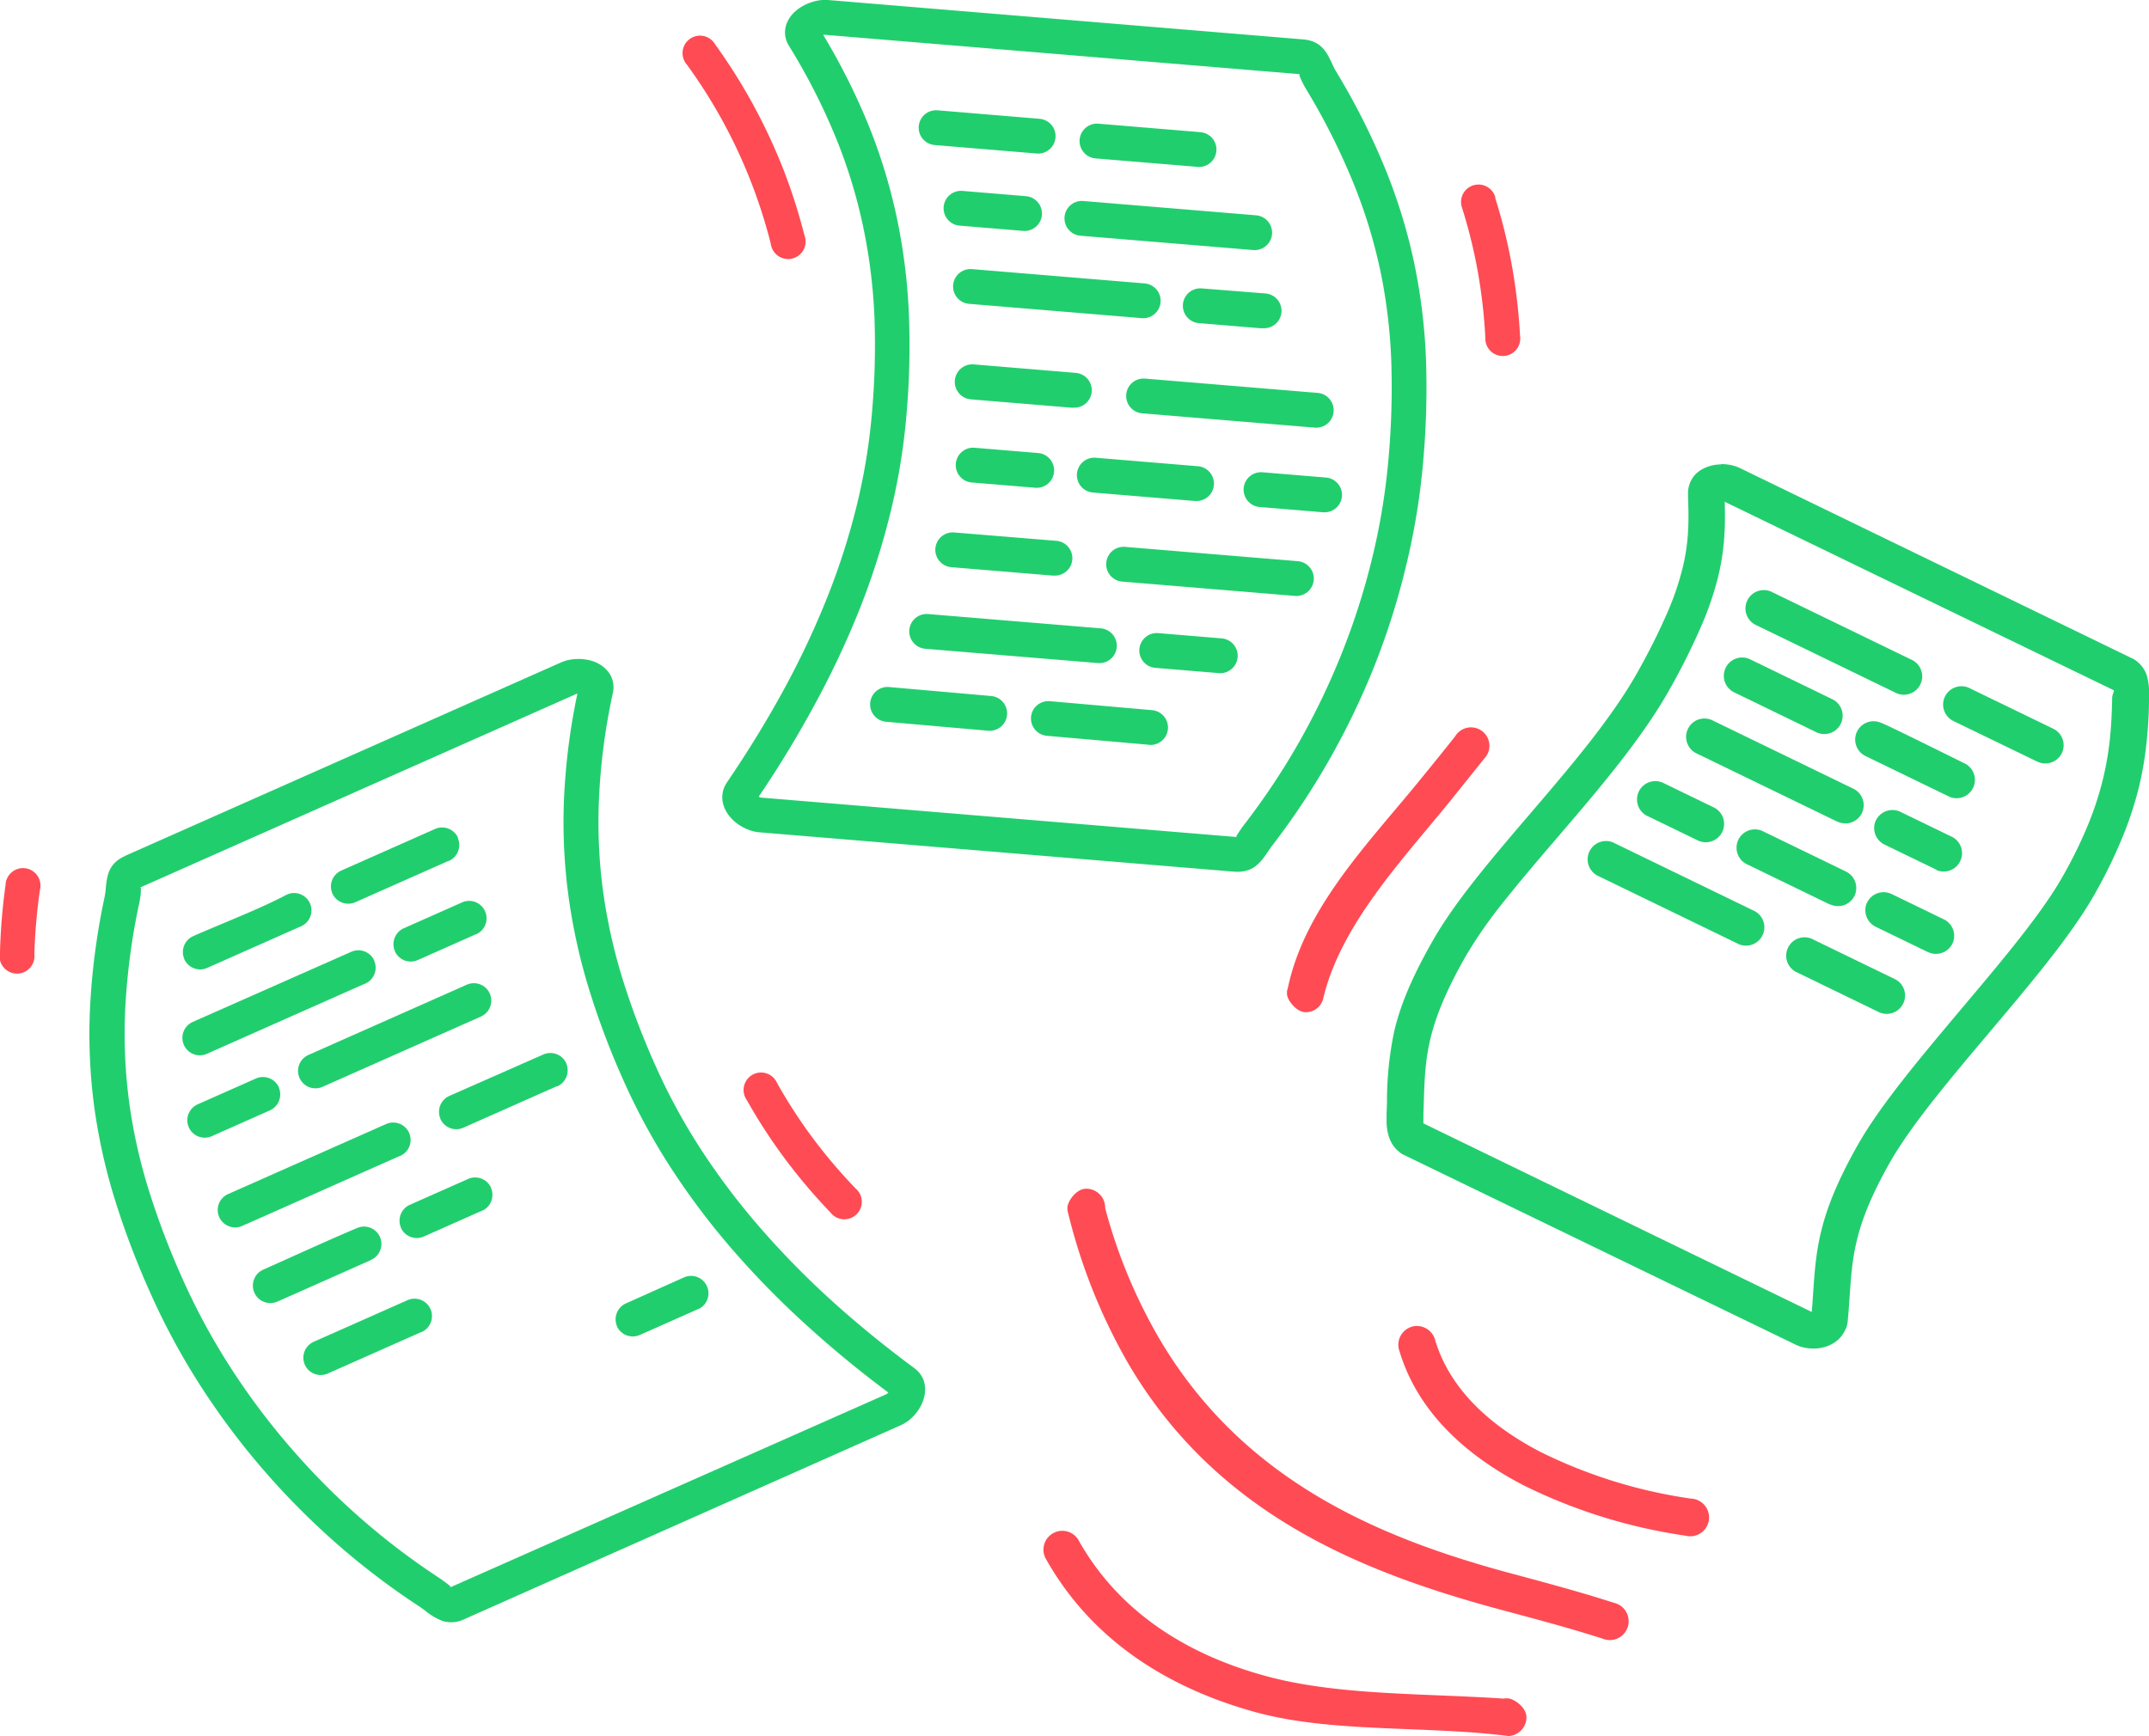 <svg xmlns="http://www.w3.org/2000/svg" viewBox="0 0 387.37 313.01"><defs><style>.cls-1{fill:#21ce6e;}.cls-1,.cls-2{fill-rule:evenodd;}.cls-2{fill:#ff4b54;}</style></defs><title>Ресурс 7</title><g id="Слой_2" data-name="Слой 2"><g id="_1" data-name="1"><path class="cls-1" d="M310.89,90.41c.07,2.17.07,4.22-.07,6.3A42,42,0,0,1,309.7,104a56.57,56.57,0,0,1-3,8.8,122,122,0,0,1-5.6,11.24c-5,9-12.91,18.26-20.47,27.07h0c-3.3,3.85-6.52,7.62-9.41,11.26a82.62,82.62,0,0,0-7.13,10.22c-7,12.42-7.19,18-7.45,26.36l-.06,1.93c0,.38,0,.76,0,1.1a5.08,5.08,0,0,0,0,.56l70,34,.11-1.37.14-2.07c.55-8,1-14.19,8-26.59,4.13-7.32,11.49-16,18.85-24.77l0,0c7.13-8.46,14.26-16.91,18.06-23.6a81.81,81.81,0,0,0,4.61-9.36,57.79,57.79,0,0,0,2.68-8.15,54.86,54.86,0,0,0,1.29-7.41c.25-2.4.36-4.78.41-7.21v-.12c0-.74.42-1.28.29-1.44l-70.16-34ZM149.24,0l85.61,7.1c3.27.27,4.24,2.19,5.26,4.35h0l.37.78c.09.19.19.37.26.49a125.37,125.37,0,0,1,9.12,18.11,99.6,99.6,0,0,1,5.2,17.29,104.55,104.55,0,0,1,2,17.14,148.37,148.37,0,0,1-.5,17.67,125,125,0,0,1-2.93,18.35A133.57,133.57,0,0,1,248,119.43a136,136,0,0,1-8.22,17.25,133.62,133.62,0,0,1-10.49,15.82c-.2.26-.42.59-.63.9l0,0c-1.43,2.12-2.74,4-6.19,3.76l-85.61-7.1a7.2,7.2,0,0,1-1.89-.44,8.59,8.59,0,0,1-1.82-.94,7.87,7.87,0,0,1-1.12-.92,7,7,0,0,1-.89-1.08,5.74,5.74,0,0,1-.76-1.63,4.81,4.81,0,0,1-.17-1.69,4.62,4.62,0,0,1,.26-1.19,5,5,0,0,1,.57-1.11c3.66-5.38,7-10.8,10-16.27a154.6,154.6,0,0,0,7.87-16.57,126,126,0,0,0,5.45-16.79,109.41,109.41,0,0,0,2.83-17.16,138.17,138.17,0,0,0,.44-16.93,99.27,99.27,0,0,0-2-16.27,93.38,93.38,0,0,0-4.93-16.17,112.75,112.75,0,0,0-8.5-16.66,4.7,4.7,0,0,1-.57-1.34,4.42,4.42,0,0,1-.11-1.43,4.55,4.55,0,0,1,.35-1.4,5.42,5.42,0,0,1,.79-1.3,6.52,6.52,0,0,1,.81-.83,7.39,7.39,0,0,1,1-.71,8.81,8.81,0,0,1,2.38-1A7.44,7.44,0,0,1,149.24,0ZM219.7,121.36a3.14,3.14,0,0,0,.52-6.26l-11.45-.95a3.14,3.14,0,0,0-.52,6.26l11.45.95Zm-21.79-1.81a3.14,3.14,0,1,0,.52-6.26l-31.13-2.58a3.14,3.14,0,0,0-.52,6.26l31.14,2.58Zm9.21,14.75a3.14,3.14,0,0,0,.55-6.26l-18.43-1.62a3.14,3.14,0,0,0-3.39,2.85h0a3.14,3.14,0,0,0,2.85,3.39l18.41,1.62Zm-29-2.55a3.14,3.14,0,0,0,.55-6.26l-18.41-1.62a3.14,3.14,0,0,0-.55,6.26l18.41,1.62Zm60.38-39.39a3.14,3.14,0,0,0,.52-6.26l-11.45-.95a3.14,3.14,0,0,0-.52,6.26l11.45.95Zm-5.08,15.08a3.14,3.14,0,0,0,.52-6.26l-31.14-2.58a3.14,3.14,0,0,0-.52,6.26l31.14,2.58Zm-49-65.81a3.14,3.14,0,0,0,.52-6.26l-11.45-.95a3.14,3.14,0,1,0-.52,6.26l11.45.95Zm31,48.69a3.14,3.14,0,0,0,.52-6.26l-18.42-1.53a3.14,3.14,0,0,0-3.39,2.87h0A3.14,3.14,0,0,0,197,88.8l18.42,1.53ZM186.6,87.94A3.14,3.14,0,0,0,190,85.07h0a3.14,3.14,0,0,0-2.87-3.39l-11.45-.95a3.14,3.14,0,1,0-.52,6.26l11.45.95Zm41-28.77a3.14,3.14,0,0,0,.52-6.26L216.62,52a3.14,3.14,0,1,0-.52,6.26l11.45.95Zm-21.79-1.81a3.14,3.14,0,0,0,.52-6.26l-31.13-2.58a3.14,3.14,0,1,0-.52,6.26l31.14,2.58ZM186.87,27.68a3.14,3.14,0,1,0,.52-6.26L169,19.89a3.14,3.14,0,0,0-.52,6.26l18.42,1.53Zm29,2.41a3.14,3.14,0,0,0,.52-6.26L198,22.3a3.14,3.14,0,0,0-.52,6.26l18.42,1.53Zm-22.47,43.4a3.14,3.14,0,0,0,3.39-2.87h0a3.14,3.14,0,0,0-2.87-3.39L175.53,65.7A3.14,3.14,0,0,0,175,72l18.42,1.53ZM237,77.1a3.14,3.14,0,0,0,.52-6.26L206.4,68.26a3.14,3.14,0,0,0-.52,6.26L237,77.1ZM189.9,103.77a3.14,3.14,0,0,0,.52-6.26L172,96a3.14,3.14,0,0,0-.52,6.26l18.42,1.53Zm36-58.69a3.14,3.14,0,0,0,.52-6.26l-31.14-2.58a3.14,3.14,0,1,0-.52,6.26l31.13,2.58Zm8.46-31.7-85.61-7.1a1.08,1.08,0,0,0-.3,0l-.07,0a117.18,117.18,0,0,1,8.39,16.81,99.52,99.52,0,0,1,5,16.71,105.79,105.79,0,0,1,2.08,17.23,143.42,143.42,0,0,1-.45,17.76,115.17,115.17,0,0,1-3,18.07,132.76,132.76,0,0,1-5.74,17.69,160.52,160.52,0,0,1-8,16.84q-4.46,8.21-9.9,16.25l.19.09a1.12,1.12,0,0,0,.32.08l85.61,7.1c.14,0-.11-.09,0-.2l.52-.81h0c.27-.4.55-.82.89-1.25a127,127,0,0,0,10-15.06,130.07,130.07,0,0,0,7.83-16.46,127.08,127.08,0,0,0,5.4-17.25,119,119,0,0,0,2.79-17.46,143.34,143.34,0,0,0,.49-16.87,97.88,97.88,0,0,0-1.87-16.18A93.4,93.4,0,0,0,244,33.11,119.26,119.26,0,0,0,235.39,16a17.08,17.08,0,0,1-.88-1.7l-.12-.27h0c-.08-.2-.13-.37-.18-.51s.26-.1.11-.12ZM22.64,154.27l78.52-34.85a7.43,7.43,0,0,1,2.37-.58,8.83,8.83,0,0,1,2.57.16,7.41,7.41,0,0,1,1.15.35,6.57,6.57,0,0,1,1,.52,5.42,5.42,0,0,1,1.17,1,4.55,4.55,0,0,1,.79,1.21,4.46,4.46,0,0,1,.36,1.38,4.71,4.71,0,0,1-.09,1.46A112.73,112.73,0,0,0,108,143.43a93.34,93.34,0,0,0,.66,16.9,99.23,99.23,0,0,0,3.51,16,137.94,137.94,0,0,0,6,15.84,109.37,109.37,0,0,0,8.32,15.27,126,126,0,0,0,10.67,14.07A154.61,154.61,0,0,0,150,234.58q6.94,6.27,14.8,12.08a5,5,0,0,1,.91.86,4.63,4.63,0,0,1,.64,1,4.79,4.79,0,0,1,.4,1.65,5.74,5.74,0,0,1-.18,1.79,6.93,6.93,0,0,1-.48,1.31,7.92,7.92,0,0,1-.75,1.24,8.55,8.55,0,0,1-1.41,1.49,7.19,7.19,0,0,1-1.64,1L83.72,291.92a5.31,5.31,0,0,1-4,.32,11.26,11.26,0,0,1-3.1-1.86h0c-.3-.22-.61-.45-.89-.64A133.57,133.57,0,0,1,60.6,278.24a136.09,136.09,0,0,1-13.43-13.59A133.56,133.56,0,0,1,35.85,249.4,125.07,125.07,0,0,1,27.05,233a148.2,148.2,0,0,1-6.28-16.52A104.5,104.5,0,0,1,17,199.66a99.65,99.65,0,0,1-.77-18,125.39,125.39,0,0,1,2.66-20.1c0-.14.06-.34.09-.55s.05-.48.08-.7l0-.16h0c.25-2.38.53-4.51,3.54-5.84Zm63.2,14.17a3.14,3.14,0,1,0-2.55-5.74l-10.5,4.66a3.14,3.14,0,0,0-1.62,4.08l0,.06a3.14,3.14,0,0,0,4.08,1.62l10.56-4.69Zm40,67.61a3.14,3.14,0,1,0-2.55-5.74L112.83,235a3.14,3.14,0,0,0-1.62,4.08v.06l0,0a3.14,3.14,0,0,0,4.12,1.55c3.5-1.54,7-3.11,10.5-4.66Zm-59-8.88h0A3.14,3.14,0,0,0,68.48,223h0a3.14,3.14,0,0,0-4.12-1.59c-5.65,2.4-11.3,5-16.92,7.51a3.14,3.14,0,0,0-1.59,4.14v0A3.14,3.14,0,0,0,50,234.67c5.64-2.48,11.26-5,16.9-7.5Zm20-8.87.06,0a3.14,3.14,0,0,0,1.62-4.08l0-.06a3.14,3.14,0,0,0-4.14-1.6l-10.5,4.66a3.14,3.14,0,0,0-1.62,4.08h0l0,.06a3.14,3.14,0,0,0,4.14,1.58l10.45-4.64ZM48.59,200.19l.06,0a3.14,3.14,0,0,0,1.62-4.08l0-.06a3.14,3.14,0,0,0-4.14-1.6l-10.5,4.66a3.14,3.14,0,1,0,2.55,5.74l10.44-4.64Zm38.1-16.91a3.14,3.14,0,1,0-2.55-5.74L55.59,190.21a3.14,3.14,0,1,0,2.55,5.74l28.56-12.67Zm-5.83-28.06.06,0a3.14,3.14,0,0,0,1.62-4.08V151l0,0a3.14,3.14,0,0,0-4.12-1.54l-16.9,7.5a3.14,3.14,0,0,0-1.6,4.14h0A3.14,3.14,0,0,0,64,162.69l16.84-7.47ZM54.29,167h0a3.14,3.14,0,0,0,1.58-4.14h0a3.14,3.14,0,0,0-4.14-1.58c-4.88,2.6-11.68,5.19-16.9,7.5a3.14,3.14,0,0,0-1.62,4.08h0l0,.06a3.14,3.14,0,0,0,4.14,1.59l16.9-7.5Zm46.11,28.86.06,0a3.14,3.14,0,0,0,1.62-4.08l0-.06a3.14,3.14,0,0,0-4.14-1.6L81,197.59a3.14,3.14,0,0,0-1.62,4.08l0,.06a3.14,3.14,0,0,0,4.08,1.62l16.9-7.5ZM72.15,208.4a3.14,3.14,0,1,0-2.55-5.74L41,215.34a3.14,3.14,0,0,0,2.56,5.73c9.53-4.2,19-8.45,28.56-12.67ZM76,240.16a3.14,3.14,0,1,0-2.55-5.74l-16.9,7.5a3.14,3.14,0,0,0-1.6,4.14h0a3.14,3.14,0,0,0,4.14,1.58l16.9-7.5ZM65.79,177.34l.06,0a3.14,3.14,0,0,0,1.62-4.08l0-.06a3.14,3.14,0,0,0-4.14-1.6L34.75,184.25A3.14,3.14,0,1,0,37.29,190l28.5-12.65Zm37.91-52.17a1.06,1.06,0,0,1,.29-.07h.08a117.1,117.1,0,0,0-2.39,18.63,99.52,99.52,0,0,0,.74,17.44,105.73,105.73,0,0,0,3.7,17,143.39,143.39,0,0,0,6.26,16.62,115.14,115.14,0,0,0,8.76,16.09,132.67,132.67,0,0,0,11.24,14.82,160.46,160.46,0,0,0,13.06,13.28q6.91,6.29,14.69,12.09l-.15.15a1.17,1.17,0,0,1-.27.18L81.18,286.18c-.15.07.08-.12,0-.2l-.76-.59h0c-.39-.29-.79-.59-1.24-.89a126.93,126.93,0,0,1-14.38-10.95,130.09,130.09,0,0,1-12.81-13,127.08,127.08,0,0,1-10.77-14.52,119.07,119.07,0,0,1-8.37-15.58,143.28,143.28,0,0,1-6-15.77,97.92,97.92,0,0,1-3.56-15.9,93.44,93.44,0,0,1-.71-17,119.32,119.32,0,0,1,2.53-19c.08-.37.13-.71.18-1s.07-.59.1-.87l0-.29h0c0-.21,0-.39,0-.53s-.28,0-.14-.07l78.52-34.85Zm243.8,46.48-9.4-4.56a3.31,3.31,0,0,1-1.59-4.29v0l.06-.1a3.31,3.31,0,0,1,4.41-1.51l9.4,4.56A3.31,3.31,0,0,1,352,170l-.06.12a3.31,3.31,0,0,1-4.42,1.53Zm-17.65-8.57-15.12-7.34a3.31,3.31,0,0,1,2.88-5.95l15.13,7.34a3.31,3.31,0,0,1,1.55,4.38l0,0a3.31,3.31,0,0,1-4.42,1.53Zm-23.66-11.48-9.4-4.56a3.31,3.31,0,0,1,2.88-5.95l9.4,4.56a3.31,3.31,0,0,1-2.88,5.95Zm42.9,5.23-9.4-4.56a3.31,3.31,0,0,1-1.59-4.29v0l.06-.1a3.31,3.31,0,0,1,4.4-1.51l9.4,4.56a3.31,3.31,0,0,1-2.88,5.95Zm-17.91-8.69-25.54-12.39a3.31,3.31,0,0,1,2.88-5.95l25.56,12.4a3.31,3.31,0,0,1,1.53,4.42v0a3.31,3.31,0,0,1-4.4,1.51Zm20.21-4.49-15.12-7.34a3.31,3.31,0,0,1-1.59-4.29l.06-.12a3.31,3.31,0,0,1,4.29-1.59c.37,0,13.67,6.63,15.25,7.4a3.31,3.31,0,0,1-2.88,5.95Zm-23.83-11.56-15.12-7.34a3.31,3.31,0,0,1,2.88-5.95l15.12,7.34a3.31,3.31,0,0,1-2.88,5.95Zm11.24,50.45-15.12-7.34a3.31,3.31,0,0,1,2.88-5.95l15.13,7.34a3.31,3.31,0,0,1-2.88,5.95Zm-25.35-12.3-25.56-12.4a3.31,3.31,0,0,1,2.88-5.95l25.56,12.4a3.31,3.31,0,0,1-2.88,5.95Zm53.78-32.92L352.12,130a3.31,3.31,0,0,1-1.59-4.29l.06-.12a3.31,3.31,0,0,1,4.29-1.59h0l15.26,7.4a3.31,3.31,0,0,1,1.51,4.41v0a3.31,3.31,0,0,1-4.4,1.51ZM341.9,125l-25.56-12.4a3.31,3.31,0,0,1,2.88-5.95l25.56,12.4A3.31,3.31,0,0,1,341.9,125ZM310.21,83.68a8.13,8.13,0,0,1,1.7.15,6.93,6.93,0,0,1,1.7.55l70.91,34.41,0,0a5.38,5.38,0,0,1,2.49,3.1,12.74,12.74,0,0,1,.36,4.1v.12c0,2.59-.17,5.18-.45,7.84a61.28,61.28,0,0,1-1.43,8.23,64.19,64.19,0,0,1-3,9,88.15,88.15,0,0,1-5,10.18c-4.14,7.28-11.44,15.95-18.75,24.61h0c-7.18,8.51-14.35,17-18.15,23.75-6.29,11.13-6.67,16.7-7.17,23.85v.05c-.1,1.38-.19,2.81-.36,4.58a5.25,5.25,0,0,1-.16.9l-.07.23,0,0-.3.62a5.19,5.19,0,0,1-1.23,1.62,6,6,0,0,1-1.8,1.09,7,7,0,0,1-1.64.42,7.87,7.87,0,0,1-3-.2,6.68,6.68,0,0,1-1.18-.44L252.8,208.1l0,0a5.62,5.62,0,0,1-1.56-1.42,6.32,6.32,0,0,1-1.05-2.34,9.54,9.54,0,0,1-.25-1.87c0-.59,0-1.17,0-1.74l.07-1.89a61.23,61.23,0,0,1,1.33-13c1.06-4.47,3.06-9.48,7-16.37s10.45-14.55,17.27-22.52l0,0c7.33-8.56,15-17.51,19.7-26a116.06,116.06,0,0,0,5.23-10.47,50.64,50.64,0,0,0,2.74-8,36.08,36.08,0,0,0,1-6.62c.11-2,.09-3.94,0-6.08h0l0-.65a5,5,0,0,1,.09-1.2,4.72,4.72,0,0,1,.38-1.13,4.89,4.89,0,0,1,1-1.42,5.73,5.73,0,0,1,1.52-1,6.81,6.81,0,0,1,1.33-.46,7.7,7.7,0,0,1,1.43-.19h.17Z"/><path class="cls-2" d="M134.62,198.34a98.68,98.68,0,0,0,7.09,10.88,103.12,103.12,0,0,0,8,9.4,3.15,3.15,0,1,0,4.52-4.34,96.12,96.12,0,0,1-7.52-8.82,92.36,92.36,0,0,1-6.63-10.18,3.15,3.15,0,1,0-5.46,3.07Z"/><path class="cls-2" d="M209.88,242.86c15.09,24.43,39,34.54,62.79,40.9,6.12,1.64,12.22,3.28,18.28,5.23a3.4,3.4,0,1,1-2.08,6.45c-5.69-1.83-11.81-3.47-18-5.12-25.58-6.86-51.44-17.31-67.37-44.27a103.16,103.16,0,0,1-11.09-27.87c0-.15,0,.56,0-.46s1.52-3.4,3.4-3.4a3.4,3.4,0,0,1,3.4,3.4v.08a95.13,95.13,0,0,0,10.66,25.06Z"/><path class="cls-2" d="M255.46,239.06a3.4,3.4,0,0,0-3.17,4.63c3.34,11,12.06,18.81,22.49,24.18a96.87,96.87,0,0,0,29,9,3.4,3.4,0,1,0,1-6.68,89.77,89.77,0,0,1-26.94-8.33c-8.95-4.61-16.38-11.16-19.11-20.13a3.4,3.4,0,0,0-3.32-2.65Z"/><path class="cls-2" d="M191.48,276a3.4,3.4,0,0,0-2.85,5.24c8,14.11,21.3,22.92,37.55,27.42,13.8,3.82,30.65,2.42,45.73,4.34a3.38,3.38,0,0,0,3.24-3.39c0-1.85-2.36-3.4-3.4-3.4s-.41,0-.6.05h0c-14.86-1-30.22-.55-43.17-4.13-14.57-4-26.43-11.84-33.46-24.25a3.4,3.4,0,0,0-3-1.88Z"/><path class="cls-2" d="M262.34,132.7h0a3.32,3.32,0,1,1,5.63,3.53h0l0,0a3.35,3.35,0,0,1-.41.52c-2.08,2.62-4.25,5.29-6.42,8h0c-8.52,10.47-19.42,22-22.58,35.1h0a3.22,3.22,0,0,1-3.19,2.65c-1.71,0-3.36-2.22-3.38-3.26s0-.49.07-.73h0l0-.12a3.37,3.37,0,0,1,.1-.33c3.07-14.52,14.65-26.18,23.82-37.46l0,0c2.15-2.64,4.29-5.27,6.34-7.86Z"/><path class="cls-2" d="M0,171.66a108.26,108.26,0,0,1,1-12.09,3.15,3.15,0,1,1,6.2.88,102,102,0,0,0-1,11.37q0,.13,0,.27A3.15,3.15,0,1,1,0,171.66Z"/><path class="cls-2" d="M269.52,35.68a98.67,98.67,0,0,1,3.08,12.62A103.19,103.19,0,0,1,274,60.56a3.15,3.15,0,1,1-6.26.32,96.23,96.23,0,0,0-1.29-11.52,92.28,92.28,0,0,0-2.88-11.81,3.15,3.15,0,1,1,6-1.88Z"/><path class="cls-2" d="M145,42.41a103.09,103.09,0,0,0-3.75-11.76A102.63,102.63,0,0,0,128.91,8a3.15,3.15,0,1,0-5.09,3.66,93.85,93.85,0,0,1,15.12,32.29A3.15,3.15,0,1,0,145,42.41Z"/></g></g></svg>